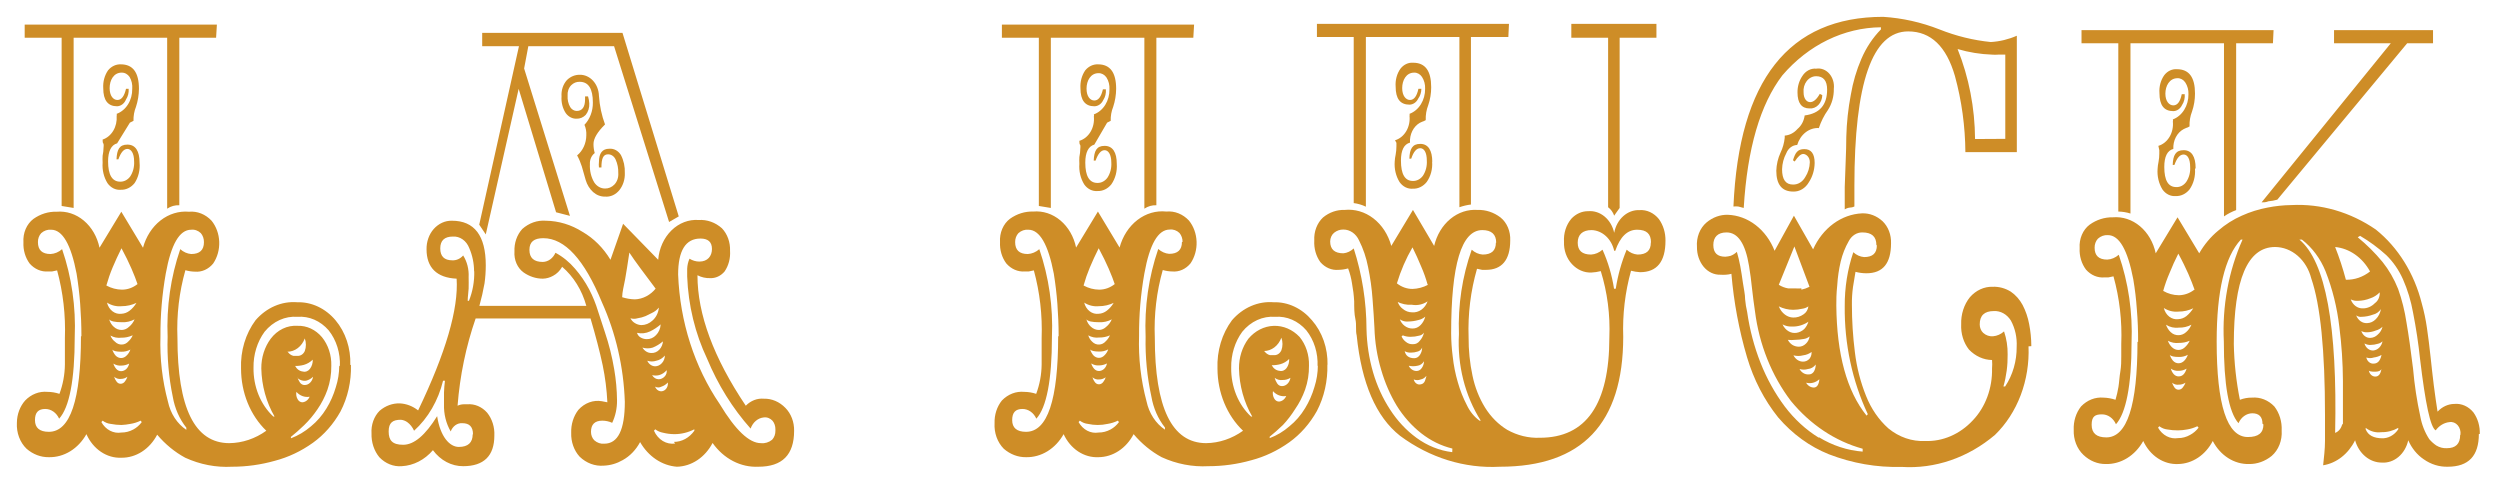 <svg width="594" height="115" viewBox="0 0 594 115" fill="none" xmlns="http://www.w3.org/2000/svg">
<g filter="url(#filter0_d)">
<path d="M188.68 98.343C188.699 97.318 188.523 96.3 188.165 95.362C187.807 94.424 187.274 93.588 186.606 92.913C185.204 91.462 183.377 90.683 181.495 90.732C180.718 90.661 179.937 90.772 179.199 91.059C178.461 91.346 177.78 91.802 177.198 92.4C169.544 80.997 165.717 70.664 165.717 61.4C166.66 61.885 167.685 62.118 168.717 62.084C169.355 62.114 169.992 61.989 170.585 61.716C171.178 61.443 171.715 61.03 172.161 60.502C173.117 59.112 173.58 57.354 173.458 55.585C173.497 54.585 173.345 53.588 173.012 52.664C172.679 51.74 172.174 50.913 171.532 50.24C169.957 48.839 167.998 48.141 166.013 48.273C163.659 48.094 161.337 48.98 159.539 50.745C157.742 52.509 156.61 55.012 156.384 57.723L148.05 49.171L145.05 57.723C143.355 54.909 141.075 52.631 138.421 51.096C135.741 49.392 132.738 48.481 129.68 48.444C127.67 48.287 125.68 48.987 124.087 50.411C123.463 51.095 122.974 51.927 122.654 52.849C122.335 53.772 122.192 54.764 122.236 55.756C122.166 56.731 122.33 57.708 122.709 58.583C123.088 59.457 123.667 60.195 124.384 60.716C125.765 61.695 127.355 62.213 128.976 62.212C129.824 62.19 130.658 61.957 131.421 61.528C132.297 61.064 133.042 60.323 133.569 59.391C136.278 61.711 138.287 64.957 139.31 68.669H113.902C114.395 66.915 114.803 65.131 115.124 63.324C115.321 61.91 115.42 60.48 115.421 59.048C115.421 51.993 112.717 48.444 107.384 48.444C106.584 48.422 105.789 48.585 105.045 48.923C104.301 49.261 103.623 49.767 103.05 50.411C102.496 51.04 102.059 51.793 101.766 52.624C101.473 53.455 101.331 54.346 101.347 55.243C101.347 59.519 103.717 61.999 108.495 62.212C108.964 69.396 105.915 79.829 99.347 93.511C98.065 92.5 96.564 91.923 95.013 91.844C93.283 91.787 91.587 92.405 90.198 93.597C89.536 94.26 89.017 95.092 88.683 96.027C88.349 96.963 88.208 97.975 88.272 98.984C88.24 100.02 88.387 101.053 88.705 102.022C89.023 102.991 89.506 103.877 90.124 104.628C90.842 105.382 91.685 105.96 92.602 106.327C93.518 106.695 94.49 106.844 95.458 106.766C98.254 106.62 100.899 105.261 102.865 102.961C103.75 104.161 104.852 105.124 106.093 105.781C107.334 106.438 108.685 106.775 110.05 106.766C114.939 106.766 117.458 104.329 117.458 99.497C117.504 98.507 117.377 97.515 117.084 96.582C116.791 95.649 116.339 94.794 115.754 94.067C115.134 93.361 114.39 92.817 113.572 92.47C112.754 92.124 111.882 91.983 111.013 92.057H110.161C109.666 92.068 109.176 92.184 108.717 92.4C109.267 85.282 110.715 78.296 113.013 71.662H140.31C141.569 75.938 142.495 79.487 143.198 82.779C143.796 85.671 144.168 88.619 144.31 91.587L143.013 91.331C142.007 91.154 140.979 91.248 140.01 91.603C139.04 91.959 138.154 92.568 137.421 93.383C136.258 94.882 135.647 96.845 135.717 98.856C135.684 99.907 135.845 100.954 136.19 101.927C136.535 102.9 137.055 103.777 137.717 104.5C139.318 106.046 141.376 106.813 143.458 106.638C145.029 106.579 146.571 106.127 147.976 105.312C149.673 104.372 151.101 102.888 152.087 101.037C153.054 102.725 154.347 104.132 155.863 105.148C157.379 106.164 159.079 106.762 160.828 106.894C162.539 106.856 164.214 106.318 165.697 105.331C167.18 104.344 168.423 102.941 169.31 101.25C170.62 103.103 172.286 104.578 174.176 105.558C176.067 106.537 178.128 106.995 180.198 106.894C185.865 106.894 188.68 104.072 188.68 98.343ZM112.31 99.198C112.31 101.165 111.198 102.191 109.013 102.191C106.828 102.191 104.606 99.754 103.865 94.879C101.05 99.412 98.384 101.678 95.791 101.678C93.198 101.678 92.347 100.609 92.347 98.514C92.347 96.419 93.31 95.735 95.236 95.735C95.772 95.782 96.292 95.972 96.754 96.29C97.448 96.791 98.011 97.501 98.384 98.343C101.716 95.326 104.129 91.163 105.273 86.456H105.717C105.601 87.377 105.527 88.305 105.495 89.235V92.057C105.422 94.35 105.979 96.61 107.087 98.514C107.314 97.901 107.699 97.384 108.189 97.032C108.68 96.68 109.252 96.511 109.828 96.547C111.532 96.547 112.384 97.402 112.384 99.198H112.31ZM112.68 60.417C112.741 62.849 112.31 65.265 111.421 67.472H111.124C111.124 66.445 111.31 65.505 111.347 64.564C111.384 63.623 111.347 62.726 111.347 61.828C111.443 59.995 110.985 58.182 110.05 56.697C109.71 57.084 109.304 57.387 108.858 57.586C108.412 57.784 107.935 57.875 107.458 57.851C105.569 57.851 104.606 56.91 104.606 55.029C104.606 53.148 105.606 52.207 107.606 52.207C108.418 52.153 109.226 52.385 109.921 52.874C110.615 53.363 111.165 54.085 111.495 54.944C112.245 56.669 112.638 58.572 112.643 60.502L112.68 60.417ZM148.458 91.459C148.458 98.129 146.828 101.421 143.569 101.421C142.718 101.503 141.873 101.213 141.198 100.609C140.952 100.358 140.755 100.048 140.62 99.702C140.486 99.355 140.418 98.979 140.421 98.599C140.421 96.846 141.31 95.948 143.124 95.948C143.923 95.953 144.714 96.127 145.458 96.462C146.227 94.837 146.623 93.011 146.606 91.159C146.582 88.675 146.359 86.199 145.939 83.762C145.432 80.741 144.688 77.778 143.717 74.912L142.124 70.037C141.568 68.189 140.848 66.412 139.976 64.735C139.037 62.963 137.918 61.327 136.643 59.861C135.3 58.276 133.719 56.987 131.976 56.055C131.694 56.699 131.266 57.241 130.738 57.626C130.209 58.01 129.601 58.221 128.976 58.236C126.865 58.236 125.791 57.295 125.791 55.371C125.791 53.447 126.902 52.592 129.087 52.592C134.198 52.592 138.84 57.666 143.013 67.814C146.319 75.134 148.178 83.21 148.458 91.459ZM155.865 64.479C155.222 65.287 154.444 65.938 153.579 66.393C152.714 66.849 151.779 67.099 150.828 67.13C149.814 67.103 148.806 66.93 147.828 66.617C147.828 65.419 148.236 63.923 148.532 62.341C148.828 60.759 149.161 58.45 149.532 56.013C150.198 57.039 151.05 58.236 152.124 59.69L155.828 64.65L155.865 64.479ZM156.532 69.267C156.375 70.429 155.83 71.473 155.013 72.175C154.267 72.865 153.34 73.242 152.384 73.244C151.853 73.225 151.333 73.064 150.865 72.774C150.418 72.516 150.045 72.115 149.791 71.619C150.349 71.79 150.936 71.79 151.495 71.619C152.139 71.528 152.772 71.356 153.384 71.106L154.939 70.337C155.541 70.061 156.085 69.638 156.532 69.097V69.267ZM156.976 73.073C156.947 73.564 156.834 74.044 156.643 74.484C156.453 74.925 156.188 75.317 155.865 75.638C155.261 76.278 154.462 76.616 153.643 76.579C153.182 76.578 152.727 76.461 152.31 76.237C152.088 76.133 151.888 75.977 151.722 75.778C151.556 75.579 151.428 75.342 151.347 75.083C152.39 75.322 153.472 75.203 154.458 74.74C155.356 74.311 156.202 73.751 156.976 73.073ZM157.532 76.921C157.518 77.333 157.432 77.738 157.28 78.111C157.128 78.484 156.913 78.818 156.647 79.093C156.381 79.368 156.07 79.579 155.732 79.713C155.394 79.846 155.036 79.9 154.68 79.871C154.277 79.858 153.882 79.735 153.528 79.512C153.174 79.289 152.871 78.973 152.643 78.589C153.444 78.833 154.286 78.833 155.087 78.589C155.963 78.236 156.787 77.731 157.532 77.092V76.921ZM157.976 80.385C157.98 80.748 157.916 81.108 157.788 81.44C157.66 81.772 157.472 82.069 157.236 82.309C156.813 82.765 156.259 83.024 155.68 83.035C155.291 83.033 154.909 82.908 154.576 82.675C154.244 82.441 153.972 82.108 153.791 81.71C154.493 81.943 155.237 81.943 155.939 81.71C156.715 81.557 157.429 81.123 157.976 80.47V80.385ZM158.384 83.805C158.446 84.107 158.434 84.424 158.349 84.718C158.264 85.013 158.109 85.274 157.902 85.473C157.527 85.87 157.041 86.098 156.532 86.114C156.216 86.117 155.905 86.028 155.627 85.856C155.349 85.685 155.112 85.435 154.939 85.131C155.489 85.264 156.056 85.264 156.606 85.131C157.28 84.945 157.896 84.546 158.384 83.976V83.805ZM160.421 101.379C159.412 101.535 158.387 101.327 157.485 100.784C156.583 100.24 155.849 99.387 155.384 98.343L155.68 98.001C156.24 98.42 156.872 98.697 157.532 98.813C158.432 99.039 159.351 99.154 160.273 99.155C161.893 99.152 163.495 98.758 164.976 98.001V98.343C164.388 99.172 163.648 99.841 162.809 100.299C161.97 100.758 161.053 100.995 160.124 100.994L160.421 101.379ZM158.68 86.884C158.731 87.323 158.643 87.769 158.432 88.139C158.221 88.51 157.901 88.78 157.532 88.9C157.162 89.019 156.767 88.981 156.42 88.791C156.073 88.601 155.797 88.273 155.643 87.867C155.88 87.997 156.14 88.064 156.402 88.064C156.665 88.064 156.924 87.997 157.161 87.867C157.728 87.683 158.249 87.346 158.68 86.884ZM184.236 98.343C184.244 98.742 184.18 99.14 184.046 99.508C183.912 99.877 183.711 100.208 183.458 100.481C182.682 101.111 181.736 101.4 180.791 101.293C178.013 101.293 174.754 98.215 171.013 92.015C165.005 83.202 161.546 72.433 161.124 61.229C161.124 55.542 162.902 52.678 166.421 52.678C168.236 52.678 169.161 53.49 169.161 55.157C169.161 56.825 168.161 58.151 166.161 58.151C165.347 58.147 164.545 57.912 163.828 57.466C163.495 58.209 163.305 59.026 163.273 59.861V61.699C163.536 68.546 165.158 75.231 168.013 81.24C170.583 87.43 174.081 93.047 178.347 97.83C178.606 97.094 179.038 96.456 179.594 95.988C180.15 95.519 180.808 95.239 181.495 95.179C181.871 95.131 182.251 95.179 182.61 95.32C182.968 95.46 183.295 95.689 183.569 95.991C184.009 96.535 184.248 97.256 184.236 98.001" fill="#CE8D27"/>
<path d="M147.902 3.805H114.569V6.97H123.309L113.865 49.385L115.421 51.694L123.235 17.103L132.124 46.435L135.421 47.29L124.532 12.271L125.532 6.97H145.902L158.976 48.744L161.272 47.418L147.902 3.805ZM148.458 37.114C148.517 35.615 148.195 34.129 147.532 32.838C147.22 32.333 146.8 31.93 146.313 31.667C145.827 31.405 145.289 31.293 144.754 31.341C143.124 31.341 142.309 32.41 142.309 34.463C142.259 34.903 142.259 35.348 142.309 35.788H142.902C142.902 33.693 143.309 32.667 144.458 32.667C144.83 32.658 145.197 32.769 145.518 32.988C145.839 33.207 146.1 33.526 146.272 33.907C146.722 34.894 146.939 36 146.902 37.114C146.942 37.621 146.879 38.133 146.718 38.608C146.557 39.083 146.303 39.508 145.976 39.85C145.366 40.478 144.571 40.814 143.754 40.791C143.25 40.796 142.752 40.663 142.302 40.403C141.851 40.143 141.46 39.763 141.161 39.294C140.432 38.034 140.08 36.532 140.161 35.019C140.129 34.498 140.219 33.978 140.421 33.511C140.623 33.045 140.93 32.65 141.309 32.368C141.112 31.678 141.012 30.956 141.013 30.23C141.013 28.904 141.939 27.365 143.754 25.569C142.952 23.41 142.464 21.113 142.309 18.771C142.271 17.406 141.766 16.114 140.906 15.177C140.046 14.24 138.899 13.733 137.717 13.768C136.621 13.755 135.557 14.194 134.717 15.008C134.263 15.504 133.911 16.11 133.686 16.784C133.462 17.457 133.371 18.18 133.421 18.899C133.32 20.321 133.676 21.736 134.421 22.875C134.737 23.31 135.134 23.655 135.584 23.885C136.033 24.115 136.522 24.223 137.013 24.201C137.802 24.227 138.57 23.906 139.161 23.303C139.459 22.939 139.688 22.508 139.835 22.037C139.981 21.567 140.042 21.066 140.013 20.567C139.983 19.997 139.883 19.436 139.717 18.899H139.013V19.583C139.013 21.422 138.346 22.362 137.013 22.362C136.717 22.357 136.426 22.274 136.163 22.118C135.9 21.962 135.671 21.739 135.495 21.464C135.022 20.661 134.8 19.696 134.865 18.728C134.828 18.266 134.886 17.801 135.034 17.37C135.182 16.939 135.416 16.555 135.717 16.248C136.272 15.698 136.986 15.408 137.717 15.435C139.828 15.435 140.865 17.06 140.865 20.395C140.874 21.386 140.701 22.367 140.356 23.274C140.011 24.181 139.503 24.992 138.865 25.655C139.203 26.42 139.357 27.277 139.309 28.135C139.303 29.076 139.101 30.002 138.721 30.835C138.34 31.669 137.793 32.384 137.124 32.923C137.576 33.744 137.948 34.618 138.235 35.532L139.161 38.781C139.498 39.917 140.116 40.913 140.939 41.646C141.747 42.358 142.738 42.734 143.754 42.715C144.394 42.771 145.038 42.658 145.635 42.384C146.231 42.11 146.766 41.682 147.198 41.133C148.058 40.036 148.51 38.592 148.458 37.114ZM395.717 53.191C395.746 51.321 395.194 49.5 394.161 48.06C393.575 47.329 392.856 46.759 392.055 46.389C391.254 46.019 390.392 45.859 389.532 45.922C388.143 45.865 386.782 46.374 385.685 47.359C384.588 48.343 383.826 49.742 383.532 51.309C383.187 49.751 382.379 48.383 381.248 47.445C380.117 46.507 378.735 46.058 377.346 46.178C375.863 46.162 374.431 46.805 373.346 47.974C372.737 48.692 372.267 49.551 371.967 50.495C371.667 51.438 371.544 52.445 371.606 53.447C371.567 54.436 371.716 55.423 372.042 56.339C372.369 57.255 372.864 58.078 373.495 58.749C374.736 60.093 376.387 60.815 378.087 60.759C378.848 60.724 379.604 60.609 380.346 60.417C381.909 65.458 382.601 70.803 382.384 76.152C382.384 92.058 376.877 100.01 365.865 100.01C363.19 100.122 360.533 99.476 358.124 98.129C356.042 96.87 354.242 95.069 352.865 92.87C351.448 90.581 350.429 87.996 349.865 85.259C349.23 82.279 348.918 79.22 348.939 76.152C348.744 70.626 349.422 65.106 350.939 59.861L352.161 60.117H353.087C356.791 60.117 358.828 57.809 358.828 53.148C358.881 52.085 358.698 51.025 358.296 50.067C357.894 49.109 357.287 48.285 356.532 47.675C354.92 46.445 353.019 45.818 351.087 45.879C348.774 45.708 346.482 46.466 344.598 48.025C342.715 49.584 341.356 51.847 340.754 54.431L335.717 45.879L330.569 54.431C329.842 51.754 328.343 49.445 326.322 47.889C324.3 46.333 321.877 45.624 319.458 45.879C317.63 45.817 315.835 46.448 314.346 47.675C313.647 48.329 313.093 49.168 312.732 50.12C312.372 51.072 312.214 52.111 312.272 53.148C312.166 55.009 312.683 56.846 313.717 58.279C314.276 58.925 314.949 59.424 315.691 59.741C316.432 60.059 317.225 60.187 318.013 60.117C318.787 60.107 319.558 59.992 320.309 59.775C320.743 60.91 321.054 62.102 321.235 63.324C321.502 64.732 321.675 66.162 321.754 67.6C321.754 69.097 321.754 70.55 322.05 71.876C322.346 73.201 322.05 74.57 322.346 75.681C323.507 87.083 326.939 95.036 332.643 99.54C339.703 104.778 348 107.349 356.383 106.894C375.89 106.894 385.655 96.618 385.68 76.066C385.491 70.736 386.118 65.41 387.532 60.331C388.238 60.514 388.957 60.629 389.68 60.673C393.717 60.673 395.717 58.151 395.717 53.191ZM345.05 103.431C342.019 103.07 339.103 101.898 336.532 100.01C334.107 98.234 331.985 95.959 330.272 93.297C328.524 90.617 327.161 87.628 326.235 84.447C325.284 81.147 324.76 77.704 324.68 74.228C324.656 67.671 323.628 61.172 321.643 55.029C320.947 55.689 320.095 56.091 319.198 56.184C317.087 56.184 316.05 55.243 316.05 53.362C316.054 52.96 316.141 52.565 316.301 52.208C316.462 51.852 316.693 51.544 316.976 51.309C317.626 50.785 318.405 50.515 319.198 50.54C319.959 50.538 320.706 50.776 321.359 51.228C322.012 51.68 322.545 52.329 322.902 53.105C323.898 55.073 324.623 57.208 325.05 59.433C325.582 61.962 325.941 64.536 326.124 67.13C326.346 69.781 326.458 72.047 326.569 73.928C326.668 77.308 327.205 80.652 328.161 83.848C329.036 86.888 330.283 89.768 331.865 92.4C333.459 94.954 335.427 97.168 337.68 98.942C339.919 100.701 342.436 101.935 345.087 102.576L345.05 103.431ZM339.309 63.666C338.145 64.279 336.885 64.614 335.606 64.65C334.283 64.652 332.992 64.19 331.902 63.324C332.818 60.304 334.063 57.431 335.606 54.773C336.384 56.312 337.05 57.851 337.68 59.348C338.285 60.723 338.793 62.153 339.198 63.623L339.309 63.666ZM331.791 67.6C332.948 68.221 334.221 68.5 335.495 68.412C336.773 68.638 338.08 68.351 339.198 67.6C338.897 68.429 338.377 69.127 337.712 69.596C337.047 70.064 336.271 70.278 335.495 70.208C334.71 70.212 333.945 69.927 333.309 69.396C332.726 68.979 332.282 68.346 332.05 67.6H331.791ZM332.606 71.876C333.208 72.288 333.909 72.468 334.606 72.389C335.404 72.378 336.2 72.263 336.976 72.047C337.579 71.928 338.149 71.65 338.643 71.234C338.449 71.992 338.077 72.673 337.569 73.201C337.034 73.768 336.331 74.074 335.606 74.056C334.918 74.066 334.244 73.827 333.68 73.372C333.203 73.006 332.829 72.485 332.606 71.876ZM333.309 75.681C333.916 75.926 334.556 76.042 335.198 76.023C335.847 76.025 336.493 75.939 337.124 75.767C337.596 75.71 338.033 75.451 338.346 75.04C338.167 75.773 337.822 76.437 337.346 76.964C337.153 77.232 336.909 77.444 336.632 77.585C336.356 77.726 336.056 77.791 335.754 77.776C335.117 77.84 334.483 77.627 333.976 77.178C333.569 76.865 333.238 76.439 333.013 75.938L333.309 75.681ZM333.754 79.444C334.206 79.685 334.7 79.802 335.198 79.786C335.749 79.788 336.298 79.701 336.828 79.529C337.057 79.476 337.272 79.363 337.458 79.2C337.644 79.038 337.796 78.829 337.902 78.589C337.897 79.189 337.728 79.772 337.421 80.256C337.27 80.517 337.066 80.731 336.827 80.88C336.588 81.029 336.322 81.109 336.05 81.112C334.791 81.112 334.013 80.556 333.754 79.444ZM334.754 82.907C335.415 83.053 336.093 83.053 336.754 82.907C337.07 82.871 337.376 82.757 337.651 82.572C337.925 82.388 338.163 82.138 338.346 81.838C338.331 82.418 338.148 82.974 337.828 83.42C337.686 83.642 337.502 83.822 337.29 83.948C337.078 84.074 336.844 84.142 336.606 84.147C336.237 84.154 335.873 84.052 335.549 83.85C335.225 83.648 334.951 83.353 334.754 82.993V82.907ZM335.902 86.157C336.441 86.375 337.029 86.375 337.569 86.157C338.087 86.062 338.559 85.76 338.902 85.302C338.902 85.644 338.68 86.029 338.569 86.499C338.482 86.718 338.347 86.908 338.179 87.05C338.01 87.192 337.813 87.282 337.606 87.311C337.247 87.416 336.868 87.353 336.549 87.137C336.23 86.921 335.998 86.569 335.902 86.157ZM355.421 53.661C355.421 55.542 354.383 56.483 352.272 56.483C351.327 56.411 350.422 56.008 349.68 55.328C347.422 61.68 346.386 68.522 346.643 75.382C346.229 82.727 348.064 90.007 351.828 95.948H351.532C350.275 95.041 349.241 93.774 348.532 92.271C347.639 90.561 346.919 88.739 346.384 86.841C345.793 84.843 345.384 82.779 345.161 80.684C344.927 78.872 344.803 77.043 344.791 75.211C344.791 58.877 347.235 50.668 352.198 50.668C354.384 50.668 355.495 51.694 355.495 53.661H355.421ZM392.235 53.661C392.235 55.542 391.198 56.483 389.087 56.483C388.142 56.411 387.237 56.008 386.495 55.328C385.273 58.273 384.401 61.394 383.902 64.607H383.495C382.996 61.371 382.072 58.242 380.754 55.328C379.976 56.023 379.032 56.426 378.05 56.483C375.902 56.483 374.865 55.542 374.865 53.661C374.865 51.78 375.976 50.668 378.161 50.668C379.397 50.705 380.589 51.205 381.558 52.091C382.526 52.978 383.219 54.204 383.532 55.585H383.791C384.939 52.25 386.68 50.582 388.976 50.582C391.272 50.582 392.272 51.609 392.272 53.575" fill="#CE8D27"/>
<path d="M358.532 1.668H312.902V4.789H321.643V44.254C322.636 44.38 323.609 44.667 324.532 45.109V4.789H346.754V45.238C347.648 44.925 348.565 44.71 349.495 44.596V4.789H358.383L358.532 1.668ZM340.309 34.463C340.309 31.726 339.346 30.187 337.457 30.187C335.569 30.187 334.939 31.384 334.865 33.693H335.309C335.865 32.026 336.569 31.213 337.457 31.213C338.346 31.213 339.013 32.197 339.013 34.163C339.093 35.451 338.764 36.728 338.087 37.755C337.796 38.152 337.433 38.469 337.023 38.683C336.613 38.898 336.167 39.004 335.717 38.995C333.791 38.995 332.865 37.37 332.865 34.163C332.865 31.726 333.569 30.273 335.013 29.888C334.955 28.925 335.146 27.964 335.561 27.127C335.977 26.29 336.598 25.614 337.346 25.184L337.902 24.928C338.199 24.841 338.485 24.711 338.754 24.543C338.706 23.323 338.909 22.107 339.346 20.994C339.815 19.634 340.054 18.182 340.05 16.718C340.05 12.827 338.643 10.903 335.754 10.903C335.194 10.861 334.633 10.966 334.113 11.21C333.593 11.454 333.129 11.832 332.754 12.314C331.899 13.51 331.487 15.046 331.606 16.59C331.606 19.455 332.68 20.866 334.902 20.866C335.328 20.857 335.745 20.718 336.109 20.463C336.474 20.207 336.773 19.845 336.976 19.412C337.451 18.767 337.713 17.95 337.717 17.103H337.013C336.643 18.856 335.976 19.754 335.013 19.754C334.05 19.754 333.161 18.771 333.161 16.932C333.161 15.094 334.087 13.255 336.013 13.255C336.37 13.245 336.724 13.333 337.046 13.511C337.368 13.689 337.648 13.953 337.865 14.281C338.394 15.091 338.656 16.091 338.606 17.103C338.621 18.421 338.269 19.71 337.602 20.779C336.935 21.849 335.989 22.644 334.902 23.047C334.95 23.213 334.95 23.393 334.902 23.56C335.026 24.839 334.747 26.128 334.114 27.189C333.481 28.249 332.538 29.01 331.457 29.332C331.56 29.538 331.671 29.738 331.791 29.93C331.813 30.201 331.813 30.473 331.791 30.743C331.791 31.419 331.729 32.092 331.606 32.752C331.486 33.285 331.412 33.829 331.383 34.377C331.252 36.108 331.659 37.836 332.532 39.252C332.907 39.789 333.389 40.214 333.937 40.489C334.485 40.765 335.083 40.883 335.68 40.834C336.295 40.858 336.908 40.73 337.477 40.457C338.046 40.184 338.557 39.773 338.976 39.252C339.95 37.889 340.416 36.136 340.272 34.377L340.309 34.463ZM393.569 1.668H373.346V4.96H382.087V45.238C382.738 45.717 383.243 46.42 383.532 47.247L383.939 46.649L384.828 45.409V4.96H393.569V1.668ZM83.235 82.694C83.302 80.743 83.024 78.797 82.419 76.975C81.814 75.152 80.895 73.49 79.717 72.09C78.536 70.689 77.117 69.587 75.549 68.851C73.981 68.115 72.298 67.762 70.606 67.814C68.788 67.669 66.965 67.976 65.259 68.713C63.553 69.451 62.004 70.602 60.717 72.09C58.341 75.277 57.109 79.391 57.272 83.591C57.274 86.408 57.812 89.189 58.849 91.739C59.886 94.288 61.396 96.543 63.272 98.343C60.635 100.233 57.599 101.254 54.495 101.293C46.272 101.293 42.161 92.955 42.161 76.28C41.937 70.833 42.577 65.384 44.05 60.203C44.789 60.417 45.547 60.532 46.309 60.545C47.11 60.616 47.914 60.48 48.664 60.147C49.413 59.814 50.089 59.293 50.643 58.621C51.643 57.153 52.156 55.32 52.088 53.454C52.02 51.587 51.376 49.81 50.272 48.445C49.554 47.679 48.706 47.094 47.781 46.726C46.857 46.358 45.876 46.215 44.902 46.307C42.511 46.094 40.129 46.824 38.144 48.377C36.159 49.931 34.69 52.216 33.976 54.858L28.828 46.307L23.643 54.858C23.103 52.267 21.782 49.983 19.915 48.416C18.048 46.849 15.759 46.101 13.457 46.307C11.513 46.245 9.595 46.839 7.939 48.017C7.148 48.612 6.51 49.443 6.093 50.421C5.676 51.399 5.495 52.489 5.569 53.575C5.48 55.415 6.011 57.223 7.05 58.621C7.623 59.272 8.308 59.777 9.061 60.101C9.814 60.425 10.618 60.562 11.42 60.502H12.346L13.569 60.246C14.988 65.441 15.614 70.88 15.42 76.323V82.608C15.391 85.007 14.95 87.376 14.124 89.578C13.197 89.268 12.237 89.11 11.272 89.107C10.315 89.014 9.351 89.148 8.44 89.501C7.529 89.854 6.691 90.418 5.976 91.16C5.361 91.85 4.871 92.674 4.534 93.584C4.197 94.494 4.02 95.472 4.013 96.462C3.949 97.624 4.123 98.788 4.522 99.858C4.921 100.928 5.534 101.874 6.309 102.619C7.832 103.95 9.696 104.657 11.606 104.628C13.374 104.667 15.121 104.184 16.683 103.227C18.244 102.269 19.569 100.868 20.532 99.155C21.311 100.902 22.505 102.356 23.974 103.348C25.444 104.34 27.127 104.829 28.828 104.757C30.538 104.78 32.223 104.287 33.717 103.327C35.211 102.367 36.462 100.973 37.346 99.284C39.265 101.557 41.523 103.411 44.013 104.757C47.543 106.373 51.331 107.102 55.124 106.894C58.556 106.897 61.975 106.423 65.309 105.483C68.506 104.645 71.56 103.2 74.346 101.208C76.982 99.319 79.221 96.778 80.902 93.768C82.63 90.442 83.492 86.612 83.383 82.736L83.235 82.694ZM19.235 75.895C19.235 91.031 16.692 98.6 11.606 98.6C9.42 98.6 8.309 97.659 8.309 95.82C8.309 93.982 9.124 93.169 10.754 93.169C11.434 93.168 12.101 93.382 12.683 93.79C13.264 94.197 13.737 94.781 14.05 95.478C16.457 92.827 17.754 86.371 17.754 76.066C18.055 68.943 17.032 61.829 14.754 55.2C13.963 55.898 13.007 56.301 12.013 56.355C10.013 56.355 9.013 55.414 9.013 53.533C9.004 53.133 9.069 52.736 9.203 52.367C9.337 51.999 9.537 51.667 9.791 51.395C10.465 50.791 11.311 50.501 12.161 50.583C14.828 50.583 16.865 54.046 18.198 61.015C18.569 63.324 18.865 65.719 19.05 68.199C19.235 70.679 19.346 73.287 19.346 75.895H19.235ZM31.68 98.044C30.788 98.53 29.814 98.779 28.828 98.77C27.915 98.925 26.983 98.773 26.142 98.334C25.302 97.894 24.588 97.185 24.087 96.291L24.383 95.948C24.961 96.383 25.622 96.647 26.309 96.718C27.141 96.883 27.984 96.969 28.828 96.975C29.548 96.947 30.266 96.861 30.976 96.718C31.817 96.587 32.638 96.328 33.42 95.948L33.68 96.291C33.132 97.036 32.449 97.634 31.68 98.044ZM32.68 63.495C31.59 64.361 30.298 64.823 28.976 64.821C27.694 64.809 26.43 64.474 25.272 63.837C25.68 62.374 26.175 60.946 26.754 59.562C27.383 58.065 28.087 56.526 28.865 54.986C29.828 56.782 30.606 58.364 31.235 59.818C31.865 61.272 32.346 62.512 32.717 63.624L32.68 63.495ZM32.457 67.899C32.018 68.662 31.452 69.317 30.791 69.823C30.22 70.268 29.553 70.519 28.865 70.55C28.111 70.655 27.35 70.445 26.719 69.959C26.087 69.473 25.627 68.743 25.42 67.899C26.47 68.571 27.669 68.869 28.865 68.754C30.137 68.76 31.396 68.469 32.569 67.899H32.457ZM31.976 71.876C31.682 72.579 31.235 73.183 30.68 73.629C30.203 74.1 29.603 74.371 28.976 74.399C28.262 74.427 27.564 74.153 27.013 73.629C26.509 73.185 26.134 72.573 25.939 71.876C26.309 72.346 27.346 72.56 28.976 72.56C30.009 72.613 31.038 72.379 31.976 71.876ZM31.532 75.681C31.29 76.229 30.949 76.71 30.532 77.092C30.119 77.572 29.561 77.848 28.976 77.862C28.673 77.881 28.369 77.83 28.083 77.713C27.797 77.595 27.534 77.413 27.309 77.178C26.836 76.825 26.463 76.319 26.235 75.724C27.04 76.174 27.939 76.352 28.828 76.237C29.7 76.255 30.568 76.081 31.383 75.724L31.532 75.681ZM30.976 79.059C30.793 79.612 30.487 80.099 30.087 80.47C29.73 80.855 29.26 81.069 28.772 81.069C28.284 81.069 27.814 80.855 27.457 80.47C27.114 80.069 26.849 79.588 26.68 79.059C26.939 79.401 27.68 79.572 28.828 79.572C29.569 79.597 30.305 79.422 30.976 79.059ZM30.68 82.394C30.589 82.889 30.357 83.335 30.022 83.66C29.686 83.986 29.266 84.172 28.828 84.19C28.602 84.2 28.377 84.156 28.166 84.061C27.956 83.965 27.765 83.82 27.606 83.634C27.306 83.284 27.078 82.86 26.939 82.394C27.516 82.758 28.172 82.921 28.828 82.865C29.467 82.861 30.098 82.701 30.68 82.394ZM30.272 85.516C30.149 85.91 29.961 86.274 29.717 86.585C29.598 86.763 29.447 86.908 29.274 87.012C29.101 87.115 28.911 87.174 28.717 87.183C28.508 87.198 28.3 87.15 28.112 87.045C27.924 86.941 27.762 86.782 27.643 86.585C27.409 86.273 27.232 85.909 27.124 85.516C27.578 85.917 28.148 86.1 28.717 86.029C29.267 86.03 29.806 85.852 30.272 85.516ZM48.457 53.533C48.457 55.414 47.457 56.355 45.42 56.355C44.476 56.275 43.574 55.873 42.828 55.2C40.55 61.829 39.527 68.943 39.828 76.066C39.673 80.84 40.084 85.616 41.05 90.262C41.518 93.009 42.633 95.553 44.272 97.616V98.129C43.189 97.409 42.243 96.443 41.492 95.289C40.741 94.135 40.2 92.818 39.902 91.416C38.555 86.395 37.954 81.147 38.124 75.895C38.092 70.898 38.514 65.911 39.383 61.015C40.643 54.046 42.643 50.583 45.42 50.583C45.831 50.535 46.245 50.583 46.639 50.723C47.033 50.862 47.4 51.091 47.717 51.395C47.958 51.676 48.148 52.01 48.275 52.377C48.402 52.744 48.464 53.137 48.457 53.533ZM80.606 82.865C80.599 84.617 80.323 86.354 79.791 87.996C79.268 89.794 78.519 91.494 77.569 93.041C76.558 94.703 75.305 96.15 73.865 97.317C72.428 98.548 70.827 99.501 69.124 100.139V99.797C70.087 99.027 71.124 98.129 72.272 97.017C73.432 95.892 74.487 94.631 75.42 93.255C76.395 91.852 77.193 90.297 77.791 88.637C78.431 86.819 78.746 84.87 78.717 82.907C78.753 81.661 78.576 80.418 78.194 79.252C77.813 78.085 77.235 77.017 76.495 76.109C75.741 75.217 74.835 74.516 73.834 74.052C72.832 73.589 71.758 73.371 70.68 73.415C69.484 73.331 68.288 73.564 67.184 74.098C66.079 74.632 65.096 75.451 64.309 76.494C62.854 78.458 62.065 80.964 62.087 83.549C62.172 87.623 63.265 91.584 65.235 94.965H64.939C63.443 93.574 62.242 91.807 61.427 89.799C60.612 87.791 60.204 85.595 60.235 83.378C60.18 80.252 61.115 77.212 62.865 74.826C63.859 73.604 65.076 72.652 66.427 72.038C67.778 71.424 69.231 71.165 70.68 71.277C72.041 71.17 73.407 71.401 74.684 71.954C75.962 72.507 77.122 73.37 78.087 74.484C79.003 75.633 79.71 76.981 80.168 78.449C80.626 79.918 80.825 81.477 80.754 83.036L80.606 82.865ZM68.272 79.572C69.156 79.571 70.02 79.27 70.757 78.708C71.495 78.146 72.073 77.346 72.42 76.408C72.592 76.882 72.68 77.391 72.68 77.905C72.68 78.418 72.592 78.927 72.42 79.401C72.26 79.76 72.014 80.058 71.713 80.263C71.412 80.467 71.066 80.569 70.717 80.556H69.717C69.208 80.437 68.75 80.12 68.42 79.658L68.272 79.572ZM70.124 82.95C70.822 82.961 71.518 82.875 72.198 82.694C72.975 82.474 73.698 82.049 74.309 81.454C74.341 82.253 74.102 83.035 73.643 83.634C73.442 83.906 73.18 84.109 72.886 84.222C72.593 84.335 72.278 84.354 71.976 84.276C71.598 84.242 71.233 84.104 70.91 83.873C70.588 83.642 70.319 83.326 70.124 82.95ZM70.42 89.107C70.832 89.568 71.331 89.912 71.877 90.112C72.423 90.312 73.002 90.364 73.569 90.262C73.409 90.634 73.168 90.953 72.869 91.185C72.57 91.418 72.224 91.556 71.865 91.587C71.635 91.59 71.409 91.525 71.208 91.398C71.007 91.27 70.838 91.085 70.717 90.86C70.567 90.606 70.464 90.32 70.413 90.019C70.362 89.718 70.364 89.407 70.42 89.107ZM70.828 85.943C71.383 86.371 72.054 86.553 72.717 86.456C73.332 86.311 73.906 85.987 74.383 85.516C74.299 86.066 74.05 86.566 73.68 86.927C73.32 87.287 72.86 87.485 72.383 87.482C72.161 87.491 71.941 87.437 71.741 87.325C71.541 87.214 71.367 87.047 71.235 86.841C70.966 86.447 70.765 85.997 70.643 85.516L70.828 85.943ZM51.532 1.839H5.865V4.96H14.643V44.938L17.494 45.409V4.96H39.717V45.58C40.593 44.996 41.595 44.714 42.606 44.767V4.96H51.346L51.532 1.839ZM30.865 25.142L31.717 24.714C31.684 23.564 31.887 22.421 32.309 21.379C32.76 20.013 32.999 18.565 33.013 17.103C33.013 13.212 31.569 11.288 28.717 11.288C28.153 11.263 27.591 11.375 27.067 11.618C26.544 11.862 26.071 12.23 25.68 12.699C24.843 13.906 24.432 15.433 24.532 16.975C24.532 19.84 25.643 21.251 27.828 21.251C28.276 21.234 28.711 21.073 29.084 20.785C29.457 20.498 29.753 20.097 29.939 19.626C30.417 18.907 30.642 18.006 30.569 17.103H29.939C29.532 18.856 28.865 19.754 27.902 19.754C26.939 19.754 26.05 18.814 26.05 16.932C26.05 15.051 27.013 13.255 28.902 13.255C29.264 13.245 29.623 13.332 29.951 13.511C30.279 13.689 30.567 13.953 30.791 14.281C31.28 15.108 31.503 16.106 31.42 17.103C31.441 18.423 31.092 19.714 30.424 20.786C29.757 21.857 28.807 22.65 27.717 23.047C27.774 23.211 27.774 23.395 27.717 23.56C27.81 24.795 27.529 26.029 26.92 27.051C26.312 28.072 25.416 28.818 24.383 29.161C24.383 29.631 24.383 29.93 24.606 30.187C24.648 30.456 24.648 30.731 24.606 30.999C24.593 31.677 24.519 32.35 24.383 33.009C24.352 33.55 24.352 34.093 24.383 34.634C24.252 36.364 24.659 38.093 25.532 39.508C25.907 40.046 26.389 40.47 26.937 40.746C27.485 41.021 28.083 41.139 28.68 41.09C29.295 41.115 29.908 40.986 30.477 40.713C31.046 40.44 31.557 40.029 31.976 39.508C32.896 38.118 33.321 36.374 33.161 34.634C33.161 31.897 32.198 30.358 30.272 30.358C28.346 30.358 27.791 31.555 27.68 33.864H28.124C28.717 32.197 29.42 31.384 30.272 31.384C31.124 31.384 31.865 32.368 31.865 34.334C31.945 35.622 31.616 36.899 30.939 37.926C30.648 38.323 30.285 38.64 29.875 38.854C29.465 39.069 29.019 39.175 28.569 39.166C26.643 39.166 25.68 37.541 25.68 34.334C25.68 31.94 26.42 30.444 27.828 30.059L30.865 25.142ZM315.42 82.694C315.462 80.728 315.156 78.773 314.519 76.949C313.882 75.126 312.928 73.472 311.717 72.09C310.536 70.689 309.117 69.587 307.549 68.851C305.981 68.115 304.298 67.762 302.606 67.814C300.788 67.669 298.965 67.976 297.259 68.713C295.553 69.451 294.004 70.602 292.717 72.09C290.341 75.277 289.109 79.391 289.272 83.591C289.283 86.415 289.833 89.2 290.883 91.75C291.933 94.3 293.457 96.551 295.346 98.343C292.709 100.233 289.673 101.254 286.569 101.293C278.445 101.265 274.383 92.913 274.383 76.237C274.159 70.79 274.799 65.341 276.272 60.16C277.012 60.374 277.77 60.489 278.532 60.502C279.332 60.573 280.137 60.437 280.886 60.105C281.636 59.772 282.312 59.25 282.865 58.578C283.866 57.11 284.378 55.277 284.31 53.411C284.242 51.544 283.598 49.768 282.495 48.402C281.776 47.636 280.928 47.051 280.003 46.683C279.079 46.315 278.099 46.172 277.124 46.264C274.703 46.001 272.277 46.707 270.254 48.264C268.231 49.821 266.733 52.134 266.013 54.816L260.865 46.264L255.68 54.816C255.14 52.225 253.819 49.94 251.952 48.373C250.085 46.806 247.796 46.058 245.494 46.264C243.55 46.202 241.632 46.797 239.976 47.974C239.185 48.57 238.548 49.4 238.13 50.378C237.713 51.356 237.532 52.446 237.606 53.533C237.517 55.372 238.048 57.18 239.087 58.578C239.661 59.243 240.351 59.758 241.111 60.09C241.871 60.422 242.684 60.563 243.495 60.502H244.42L245.643 60.246C247.062 65.441 247.688 70.88 247.494 76.323V82.608C247.465 85.007 247.025 87.376 246.198 89.578C245.271 89.268 244.311 89.11 243.346 89.107C242.389 89.014 241.425 89.148 240.514 89.501C239.603 89.854 238.765 90.418 238.05 91.16C237.466 91.881 237.012 92.728 236.714 93.653C236.415 94.577 236.277 95.561 236.309 96.547C236.243 97.685 236.406 98.825 236.785 99.879C237.165 100.932 237.749 101.87 238.494 102.619C240.017 103.95 241.881 104.657 243.791 104.628C245.559 104.667 247.306 104.184 248.868 103.227C250.43 102.269 251.754 100.868 252.717 99.155C253.512 100.878 254.712 102.306 256.18 103.275C257.648 104.243 259.324 104.712 261.013 104.628C262.691 104.615 264.339 104.105 265.798 103.146C267.257 102.188 268.479 100.814 269.346 99.155C271.265 101.428 273.523 103.283 276.013 104.628C279.543 106.245 283.331 106.974 287.124 106.766C290.556 106.769 293.975 106.295 297.309 105.355C300.506 104.517 303.56 103.072 306.346 101.079C308.982 99.191 311.221 96.65 312.902 93.64C314.63 90.314 315.491 86.484 315.383 82.608L315.42 82.694ZM251.42 75.895C251.42 91.031 248.877 98.6 243.791 98.6C241.606 98.6 240.494 97.659 240.494 95.82C240.494 93.982 241.309 93.169 242.939 93.169C243.619 93.168 244.286 93.382 244.868 93.79C245.449 94.197 245.922 94.781 246.235 95.478C248.643 92.827 249.939 86.371 249.939 76.066C250.24 68.943 249.217 61.829 246.939 55.2C246.148 55.898 245.192 56.301 244.198 56.355C242.198 56.355 241.198 55.414 241.198 53.533C241.189 53.133 241.254 52.736 241.388 52.367C241.522 51.999 241.723 51.667 241.976 51.395C242.65 50.791 243.496 50.501 244.346 50.583C247.013 50.583 249.05 54.046 250.383 61.015C250.754 63.324 251.05 65.719 251.235 68.199C251.42 70.679 251.532 73.287 251.532 75.895H251.42ZM263.865 98.044C262.974 98.53 261.999 98.779 261.013 98.77C260.1 98.925 259.168 98.773 258.327 98.334C257.487 97.894 256.774 97.185 256.272 96.291L256.569 95.948C257.146 96.383 257.808 96.647 258.494 96.718C260.036 97.062 261.62 97.062 263.161 96.718C264.002 96.587 264.824 96.328 265.606 95.948L265.865 96.291C265.317 97.036 264.634 97.634 263.865 98.044ZM264.865 63.495C263.775 64.361 262.484 64.823 261.161 64.821C259.879 64.809 258.615 64.474 257.457 63.837C257.865 62.374 258.36 60.946 258.939 59.562C259.569 58.065 260.272 56.526 261.05 54.986C262.013 56.782 262.791 58.364 263.42 59.818C264.05 61.272 264.532 62.512 264.902 63.624L264.865 63.495ZM264.643 67.899C264.204 68.662 263.637 69.317 262.976 69.823C262.405 70.268 261.738 70.519 261.05 70.55C260.296 70.655 259.535 70.445 258.904 69.959C258.272 69.473 257.812 68.743 257.606 67.899C258.655 68.571 259.854 68.869 261.05 68.754C262.322 68.76 263.582 68.469 264.754 67.899H264.643ZM264.161 71.876C263.867 72.579 263.421 73.183 262.865 73.629C262.389 74.1 261.788 74.371 261.161 74.399C260.448 74.419 259.753 74.147 259.198 73.629C258.694 73.185 258.319 72.573 258.124 71.876C258.494 72.346 259.532 72.56 261.161 72.56C262.194 72.613 263.223 72.379 264.161 71.876ZM263.717 75.681C263.475 76.229 263.134 76.71 262.717 77.092C262.304 77.572 261.746 77.848 261.161 77.862C260.858 77.881 260.555 77.83 260.268 77.713C259.982 77.595 259.719 77.413 259.495 77.178C259.07 76.789 258.75 76.27 258.569 75.681C259.374 76.131 260.272 76.309 261.161 76.194C262.034 76.213 262.901 76.039 263.717 75.681ZM263.309 79.016C263.127 79.57 262.82 80.056 262.42 80.427C262.064 80.812 261.594 81.026 261.106 81.026C260.617 81.026 260.147 80.812 259.791 80.427C259.448 80.026 259.183 79.545 259.013 79.016C259.272 79.359 260.013 79.529 261.161 79.529C261.902 79.555 262.638 79.379 263.309 79.016ZM263.013 82.352C262.922 82.847 262.691 83.292 262.355 83.618C262.02 83.943 261.599 84.13 261.161 84.147C260.935 84.158 260.71 84.114 260.499 84.018C260.289 83.922 260.098 83.777 259.939 83.591C259.639 83.241 259.411 82.817 259.272 82.352C259.849 82.715 260.505 82.879 261.161 82.822C261.8 82.818 262.431 82.658 263.013 82.352ZM262.717 85.644C262.594 86.039 262.405 86.402 262.161 86.713C262.042 86.891 261.891 87.037 261.719 87.14C261.546 87.243 261.356 87.302 261.161 87.311C260.953 87.326 260.745 87.278 260.557 87.174C260.369 87.069 260.207 86.91 260.087 86.713C259.853 86.401 259.677 86.037 259.569 85.644C260.022 86.045 260.593 86.229 261.161 86.157C261.711 86.158 262.25 85.98 262.717 85.644ZM280.828 53.49C280.828 55.371 279.828 56.312 277.791 56.312C276.847 56.232 275.944 55.83 275.198 55.158C272.92 61.786 271.897 68.901 272.198 76.023C272.092 80.805 272.553 85.581 273.569 90.219C274.036 92.966 275.151 95.51 276.791 97.573V98.086C275.708 97.366 274.762 96.4 274.011 95.246C273.26 94.092 272.719 92.775 272.42 91.373C271.073 86.353 270.472 81.105 270.643 75.852C270.61 70.855 271.032 65.868 271.902 60.973C273.161 54.003 275.161 50.54 277.939 50.54C278.349 50.493 278.764 50.54 279.158 50.68C279.552 50.819 279.918 51.048 280.235 51.352C280.477 51.633 280.666 51.967 280.794 52.334C280.921 52.702 280.983 53.094 280.976 53.49H280.828ZM313.124 82.822C313.117 84.574 312.841 86.311 312.309 87.953C311.787 89.751 311.038 91.451 310.087 92.998C309.082 94.666 307.828 96.114 306.383 97.274C304.964 98.513 303.374 99.468 301.68 100.096V99.754C302.643 98.984 303.68 98.086 304.828 96.975C305.897 95.834 306.865 94.574 307.717 93.212C308.691 91.809 309.489 90.254 310.087 88.594C310.728 86.776 311.043 84.827 311.013 82.865C311.05 81.618 310.872 80.376 310.491 79.209C310.109 78.042 309.531 76.974 308.791 76.066C307.112 74.291 304.899 73.343 302.623 73.423C300.347 73.503 298.188 74.604 296.606 76.494C295.15 78.458 294.361 80.964 294.383 83.549C294.469 87.623 295.561 91.584 297.532 94.965H297.235C295.74 93.574 294.539 91.807 293.723 89.799C292.908 87.791 292.501 85.595 292.532 83.378C292.476 80.252 293.411 77.212 295.161 74.826C296.155 73.604 297.372 72.652 298.723 72.038C300.075 71.424 301.527 71.165 302.976 71.277C304.337 71.17 305.703 71.401 306.981 71.954C308.258 72.507 309.419 73.37 310.383 74.484C311.299 75.633 312.006 76.981 312.464 78.449C312.922 79.918 313.121 81.477 313.05 83.036L313.124 82.822ZM300.309 79.401C301.193 79.4 302.057 79.099 302.794 78.537C303.532 77.975 304.11 77.175 304.457 76.237C304.629 76.711 304.717 77.22 304.717 77.734C304.717 78.247 304.629 78.756 304.457 79.23C304.297 79.589 304.052 79.887 303.75 80.092C303.449 80.296 303.103 80.397 302.754 80.385H301.754C301.245 80.266 300.787 79.949 300.457 79.487L300.309 79.401ZM302.161 82.779C302.859 82.79 303.555 82.704 304.235 82.522C305.004 82.31 305.716 81.885 306.309 81.283C306.351 82.076 306.126 82.857 305.68 83.463C305.479 83.735 305.217 83.938 304.923 84.051C304.63 84.164 304.315 84.183 304.013 84.105C303.635 84.071 303.27 83.933 302.947 83.702C302.625 83.471 302.356 83.155 302.161 82.779ZM302.457 88.936C302.869 89.397 303.368 89.741 303.914 89.941C304.46 90.141 305.039 90.193 305.606 90.091C305.446 90.463 305.205 90.782 304.906 91.014C304.607 91.246 304.261 91.385 303.902 91.416C303.673 91.419 303.446 91.354 303.245 91.227C303.044 91.099 302.875 90.914 302.754 90.689C302.604 90.436 302.501 90.149 302.45 89.848C302.399 89.546 302.401 89.236 302.457 88.936ZM302.865 85.772C303.421 86.2 304.091 86.382 304.754 86.285C305.399 86.303 306.038 86.127 306.606 85.772C306.521 86.323 306.272 86.822 305.902 87.183C305.543 87.544 305.082 87.741 304.606 87.739C304.384 87.748 304.163 87.694 303.963 87.582C303.763 87.47 303.589 87.304 303.457 87.098C303.189 86.704 302.987 86.254 302.865 85.772ZM283.717 1.839H238.05V4.96H246.828V44.938L249.68 45.409V4.96H271.902V45.58C272.766 45.002 273.756 44.72 274.754 44.767V4.96H283.532L283.717 1.839ZM263.05 25.142L263.902 24.714C263.869 23.564 264.072 22.421 264.495 21.379C264.946 20.013 265.184 18.565 265.198 17.103C265.198 13.212 263.754 11.288 260.902 11.288C260.338 11.263 259.776 11.375 259.253 11.618C258.729 11.862 258.256 12.23 257.865 12.699C257.028 13.906 256.618 15.433 256.717 16.975C256.717 19.84 257.828 21.251 260.013 21.251C260.446 21.25 260.87 21.114 261.241 20.858C261.613 20.602 261.918 20.236 262.124 19.797C262.611 19.067 262.837 18.148 262.754 17.231H262.05C261.643 18.985 260.976 19.882 260.013 19.882C259.05 19.882 258.161 18.942 258.161 17.06C258.161 15.179 259.124 13.383 261.013 13.383C261.375 13.373 261.735 13.461 262.062 13.639C262.39 13.817 262.678 14.081 262.902 14.409C263.418 15.225 263.667 16.224 263.606 17.231C263.626 18.551 263.277 19.843 262.609 20.914C261.942 21.985 260.992 22.778 259.902 23.175C259.96 23.339 259.96 23.523 259.902 23.688C260.026 24.968 259.747 26.256 259.114 27.317C258.481 28.377 257.538 29.139 256.457 29.46C256.457 29.93 256.457 30.23 256.68 30.486C256.722 30.755 256.722 31.03 256.68 31.299C256.668 31.976 256.593 32.65 256.457 33.308C256.426 33.849 256.426 34.392 256.457 34.933C256.326 36.664 256.733 38.392 257.606 39.807C257.981 40.345 258.463 40.77 259.011 41.045C259.56 41.321 260.157 41.439 260.754 41.39C261.369 41.414 261.982 41.285 262.551 41.013C263.12 40.739 263.631 40.329 264.05 39.807C265.01 38.436 265.474 36.69 265.346 34.933C265.346 32.197 264.383 30.657 262.457 30.657C260.532 30.657 259.976 31.855 259.865 34.163H260.309C260.902 32.496 261.606 31.684 262.457 31.684C263.309 31.684 264.05 32.667 264.05 34.634C264.13 35.921 263.801 37.198 263.124 38.225C262.833 38.622 262.47 38.939 262.06 39.153C261.65 39.368 261.204 39.474 260.754 39.465C258.828 39.465 257.865 37.841 257.865 34.634C257.865 32.239 258.606 30.743 260.013 30.358L263.05 25.142ZM589.198 99.113C589.262 97.244 588.721 95.415 587.68 93.982C587.105 93.277 586.401 92.731 585.619 92.383C584.836 92.035 583.997 91.895 583.161 91.972C581.675 91.984 580.248 92.641 579.161 93.811C578.865 91.929 578.569 89.877 578.272 87.568C577.976 85.259 577.754 83.036 577.495 80.727C577.235 78.418 576.976 76.109 576.643 73.928C576.361 71.957 575.953 70.014 575.42 68.113C573.637 60.979 569.779 54.773 564.495 50.54C558.44 46.377 551.46 44.355 544.42 44.725C542.521 44.748 540.626 44.948 538.754 45.323C536.664 45.713 534.615 46.358 532.643 47.247C530.644 48.123 528.761 49.317 527.05 50.796C525.272 52.259 523.741 54.085 522.532 56.184L517.383 47.632L512.198 56.184C511.652 53.597 510.329 51.318 508.464 49.752C506.599 48.186 504.313 47.435 502.013 47.632C500.066 47.591 498.149 48.2 496.495 49.385C495.704 49.981 495.066 50.811 494.649 51.789C494.232 52.767 494.051 53.857 494.124 54.944C494.022 56.819 494.568 58.664 495.643 60.075C496.217 60.721 496.904 61.219 497.657 61.536C498.41 61.852 499.213 61.981 500.013 61.913H500.939L502.161 61.657C503.604 66.845 504.231 72.29 504.013 77.734V80.641C504.013 81.796 504.013 82.993 503.791 84.276C503.569 85.558 503.532 86.756 503.346 87.91C503.174 88.954 502.939 89.983 502.643 90.989C501.703 90.671 500.732 90.499 499.754 90.475C498.794 90.393 497.83 90.536 496.919 90.896C496.009 91.256 495.172 91.826 494.457 92.571C493.863 93.318 493.402 94.194 493.104 95.148C492.805 96.102 492.673 97.116 492.717 98.129C492.673 99.258 492.858 100.382 493.257 101.414C493.655 102.446 494.257 103.356 495.013 104.072C496.51 105.508 498.401 106.281 500.346 106.253C502.109 106.292 503.852 105.81 505.408 104.852C506.964 103.894 508.281 102.492 509.235 100.78C510.036 102.506 511.244 103.936 512.718 104.904C514.193 105.873 515.874 106.34 517.569 106.253C519.223 106.215 520.841 105.692 522.273 104.735C523.704 103.778 524.902 102.417 525.754 100.78C526.644 102.483 527.907 103.885 529.415 104.845C530.923 105.806 532.624 106.292 534.346 106.253C536.279 106.285 538.172 105.611 539.754 104.329C540.556 103.635 541.194 102.719 541.608 101.665C542.022 100.611 542.2 99.454 542.124 98.3C542.175 97.26 542.048 96.218 541.749 95.235C541.45 94.252 540.986 93.346 540.383 92.571C539.669 91.826 538.832 91.256 537.921 90.896C537.011 90.536 536.047 90.393 535.087 90.475C534.106 90.459 533.13 90.632 532.198 90.989C531.323 86.639 530.839 82.198 530.754 77.734C530.754 62.398 534.013 54.716 540.532 54.687C542.477 54.69 544.37 55.42 545.926 56.77C547.482 58.118 548.617 60.013 549.161 62.17C551.334 68.469 552.42 79.287 552.42 94.623V100.78C552.42 102.747 552.161 104.714 551.976 106.552C553.552 106.3 555.056 105.633 556.372 104.603C557.689 103.572 558.783 102.206 559.569 100.609C560.006 102.151 560.853 103.493 561.991 104.445C563.128 105.397 564.497 105.91 565.902 105.911C567.322 106.012 568.728 105.537 569.877 104.569C571.026 103.601 571.847 102.201 572.198 100.609C573.025 102.504 574.312 104.079 575.902 105.141C577.607 106.339 579.573 106.947 581.569 106.894C586.569 106.894 588.976 104.286 588.976 99.113H589.198ZM507.865 77.221C507.865 92.357 505.396 99.925 500.457 99.925C498.161 99.925 496.976 98.942 496.976 96.932C496.976 94.922 497.791 94.452 499.42 94.452C500.111 94.446 500.789 94.664 501.378 95.079C501.966 95.495 502.443 96.092 502.754 96.804C505.124 94.153 506.457 87.653 506.457 77.392C506.749 70.266 505.713 63.151 503.42 56.526C502.632 57.229 501.675 57.632 500.68 57.68C498.68 57.68 497.68 56.74 497.68 54.858C497.671 54.459 497.736 54.061 497.87 53.693C498.004 53.324 498.204 52.993 498.457 52.72C499.13 52.109 499.974 51.804 500.828 51.865C503.532 51.865 505.532 55.371 506.865 62.341C507.268 64.715 507.552 67.113 507.717 69.524C507.93 72.082 508.029 74.651 508.013 77.221H507.865ZM520.383 99.326C519.486 99.842 518.497 100.105 517.495 100.096C516.582 100.245 515.651 100.091 514.812 99.652C513.972 99.213 513.258 98.507 512.754 97.616L513.05 97.274C513.628 97.708 514.289 97.972 514.976 98.044C515.809 98.194 516.651 98.265 517.495 98.257C518.214 98.249 518.932 98.178 519.643 98.044C520.483 97.912 521.305 97.653 522.087 97.274L522.383 97.616C521.825 98.338 521.145 98.921 520.383 99.326ZM521.383 64.821C520.289 65.674 519 66.135 517.68 66.146C516.393 66.136 515.126 65.785 513.976 65.12C514.386 63.652 514.894 62.222 515.495 60.844C516.087 59.348 516.791 57.809 517.569 56.269C518.532 58.022 519.309 59.647 519.939 61.058C520.569 62.469 521.05 63.795 521.458 64.906L521.383 64.821ZM521.161 69.182C520.702 69.926 520.139 70.576 519.495 71.106C518.924 71.55 518.257 71.802 517.569 71.833C516.815 71.937 516.054 71.728 515.422 71.242C514.791 70.756 514.331 70.025 514.124 69.182C515.174 69.854 516.372 70.151 517.569 70.037C518.841 70.048 520.101 69.757 521.272 69.182H521.161ZM520.68 73.159C520.391 73.853 519.958 74.455 519.42 74.912C518.925 75.368 518.313 75.623 517.68 75.638C516.982 75.681 516.295 75.422 515.754 74.912C515.259 74.448 514.876 73.844 514.643 73.159C515.569 73.746 516.63 73.985 517.68 73.843C518.712 73.879 519.737 73.645 520.68 73.159ZM520.272 76.964C520.02 77.504 519.681 77.983 519.272 78.375C518.842 78.85 518.275 79.124 517.68 79.145C517.068 79.174 516.471 78.928 516.013 78.461C515.608 78.051 515.291 77.539 515.087 76.964C515.895 77.403 516.791 77.581 517.68 77.477C518.564 77.492 519.443 77.318 520.272 76.964ZM519.828 80.299C519.645 80.841 519.353 81.324 518.976 81.71C518.62 82.083 518.16 82.296 517.68 82.309C517.428 82.322 517.177 82.275 516.941 82.173C516.705 82.07 516.49 81.912 516.309 81.71C515.966 81.309 515.701 80.828 515.532 80.299C515.791 80.641 516.532 80.812 517.68 80.812C518.421 80.842 519.158 80.666 519.828 80.299ZM519.532 83.591C519.161 84.832 518.532 85.43 517.68 85.43C517.454 85.44 517.228 85.396 517.018 85.301C516.807 85.205 516.617 85.06 516.457 84.874C516.148 84.515 515.92 84.075 515.791 83.591C516.36 83.983 517.019 84.162 517.68 84.105C518.324 84.112 518.96 83.935 519.532 83.591ZM519.272 86.927C519.134 87.323 518.933 87.685 518.68 87.996C518.561 88.174 518.41 88.319 518.237 88.423C518.064 88.526 517.874 88.585 517.68 88.594C517.471 88.609 517.263 88.561 517.075 88.456C516.887 88.352 516.725 88.193 516.606 87.996C516.385 87.673 516.21 87.312 516.087 86.927C516.546 87.313 517.116 87.481 517.68 87.397C518.237 87.408 518.788 87.245 519.272 86.927ZM537.791 96.846C537.791 98.856 536.606 99.839 534.087 99.839C529.149 99.839 526.68 92.271 526.68 77.135C526.68 65.134 528.593 57.067 532.42 52.934H532.828C529.502 60.399 527.968 68.755 528.383 77.135C528.383 87.397 529.532 93.896 531.865 96.547C532.17 95.848 532.635 95.26 533.21 94.845C533.784 94.43 534.446 94.206 535.124 94.195C536.754 94.195 537.569 95.051 537.569 96.675L537.791 96.846ZM556.531 96.675C556.437 97.179 556.23 97.645 555.931 98.028C555.633 98.41 555.252 98.696 554.828 98.856C555.383 73.415 552.569 58.151 546.346 52.934H546.939C549.38 54.815 551.327 57.432 552.569 60.502C554.206 64.685 555.304 69.122 555.828 73.672C556.373 77.919 556.658 82.205 556.68 86.499V96.932L556.531 96.675ZM563.124 60.502C561.434 61.83 559.427 62.517 557.383 62.469C556.681 59.813 555.827 57.213 554.828 54.687C556.506 54.85 558.129 55.46 559.568 56.469C561.008 57.478 562.225 58.858 563.124 60.502ZM565.42 65.462C565.451 65.97 565.36 66.478 565.158 66.931C564.955 67.383 564.649 67.763 564.272 68.028C563.489 68.836 562.472 69.279 561.42 69.268C560.807 69.295 560.202 69.105 559.685 68.723C559.169 68.34 558.766 67.784 558.532 67.13C559.079 67.404 559.677 67.522 560.272 67.472C561.269 67.457 562.258 67.255 563.198 66.873C564.022 66.604 564.782 66.121 565.42 65.462ZM565.717 69.439C565.552 70.372 565.122 71.214 564.495 71.833C563.924 72.425 563.187 72.759 562.42 72.774C561.877 72.809 561.338 72.652 560.875 72.323C560.411 71.995 560.046 71.51 559.828 70.935C560.216 71.21 560.671 71.331 561.124 71.277C562.03 71.254 562.928 71.081 563.791 70.764C564.549 70.603 565.233 70.132 565.717 69.439ZM584.532 99.369C584.532 101.464 583.457 102.49 581.383 102.49C580.509 102.541 579.64 102.319 578.865 101.849C578.257 101.434 577.697 100.931 577.198 100.353C576.139 98.735 575.405 96.865 575.05 94.879C574.245 91.184 573.675 87.426 573.346 83.634C572.803 79.187 572.285 75.539 571.791 72.688C571.381 69.932 570.711 67.237 569.791 64.65C568.856 62.3 567.606 60.136 566.087 58.236C564.294 56.067 562.322 54.105 560.198 52.378L560.754 52.036C562.952 53.324 565.036 54.856 566.976 56.611C568.612 58.2 569.959 60.148 570.939 62.341C572.047 64.855 572.857 67.53 573.346 70.294C574.065 73.95 574.621 77.646 575.013 81.368C576.272 91.886 577.457 97.531 578.717 98.257C579.546 97.124 580.732 96.416 582.013 96.291C582.365 96.234 582.724 96.272 583.061 96.402C583.398 96.532 583.704 96.751 583.955 97.041C584.207 97.332 584.396 97.685 584.509 98.074C584.622 98.463 584.655 98.877 584.606 99.284L584.532 99.369ZM566.087 73.629C565.901 74.389 565.496 75.053 564.939 75.51C564.463 75.982 563.862 76.253 563.235 76.28C562.768 76.315 562.304 76.176 561.911 75.883C561.517 75.591 561.216 75.16 561.05 74.655C561.457 74.865 561.9 74.967 562.346 74.954C563.078 74.951 563.804 74.807 564.495 74.527C565.081 74.381 565.627 74.073 566.087 73.629ZM566.087 77.092C565.973 77.67 565.704 78.192 565.318 78.583C564.933 78.975 564.45 79.216 563.939 79.273C563.471 79.31 563.006 79.166 562.617 78.864C562.229 78.562 561.938 78.119 561.791 77.605C562.275 77.874 562.811 77.992 563.346 77.948C563.885 77.94 564.42 77.854 564.939 77.691C565.361 77.615 565.758 77.408 566.087 77.092ZM566.087 100.139C563.976 100.139 562.643 99.412 562.087 98.001V97.659C563.176 98.501 564.49 98.865 565.791 98.685C567.188 98.719 568.572 98.367 569.828 97.659V98.001C569.359 98.702 568.75 99.262 568.054 99.634C567.358 100.006 566.594 100.179 565.828 100.139H566.087ZM565.828 80.427C565.532 81.753 564.902 82.394 563.976 82.394C563.584 82.428 563.194 82.3 562.876 82.034C562.557 81.768 562.33 81.381 562.235 80.941C562.816 81.138 563.433 81.138 564.013 80.941C564.644 80.865 565.258 80.663 565.828 80.342V80.427ZM565.828 83.677C565.63 84.874 565.149 85.473 564.383 85.473C564.012 85.479 563.651 85.331 563.366 85.057C563.081 84.782 562.89 84.399 562.828 83.976C562.828 84.233 563.495 84.318 564.309 84.318C565.124 84.318 565.643 84.105 565.828 83.677Z" fill="#CE8D27"/>
<path d="M540.198 3.164H494.568V6.285H503.309V46.264C504.285 46.281 505.256 46.438 506.198 46.734V6.285H528.42V47.418C529.33 46.793 530.3 46.291 531.309 45.922V6.285H540.05L540.198 3.164ZM521.68 35.959C521.68 33.18 520.717 31.683 518.828 31.683C516.939 31.683 516.309 32.881 516.235 35.19H516.643C517.235 33.522 517.939 32.71 518.828 32.71C519.717 32.71 520.383 33.693 520.383 35.66C520.465 36.934 520.135 38.199 519.457 39.209C519.172 39.613 518.809 39.935 518.398 40.15C517.987 40.365 517.538 40.467 517.087 40.449C515.161 40.449 514.235 38.867 514.235 35.66C514.235 33.223 514.939 31.769 516.383 31.384C516.335 30.408 516.542 29.437 516.978 28.598C517.414 27.759 518.059 27.091 518.828 26.681L519.383 26.424C519.68 26.337 519.966 26.208 520.235 26.04C520.187 24.819 520.39 23.603 520.828 22.491C521.296 21.13 521.535 19.679 521.531 18.215C521.531 14.367 520.124 12.443 517.235 12.443C516.675 12.4 516.114 12.505 515.594 12.749C515.075 12.994 514.61 13.371 514.235 13.854C513.381 15.049 512.968 16.585 513.087 18.129C513.087 20.994 514.161 22.405 516.383 22.405C516.81 22.396 517.226 22.257 517.591 22.002C517.955 21.747 518.254 21.384 518.457 20.951C518.945 20.221 519.17 19.303 519.087 18.386H518.383C518.013 20.182 517.346 21.037 516.383 21.037C515.42 21.037 514.494 20.096 514.494 18.258C514.494 16.419 515.457 14.58 517.383 14.58C517.74 14.57 518.094 14.658 518.416 14.836C518.738 15.015 519.019 15.279 519.235 15.607C519.756 16.405 520.018 17.388 519.976 18.386C519.993 19.709 519.643 21.004 518.976 22.082C518.31 23.159 517.362 23.961 516.272 24.372C516.32 24.538 516.32 24.718 516.272 24.885C516.397 26.165 516.117 27.453 515.484 28.514C514.851 29.575 513.908 30.336 512.828 30.657C512.879 31.005 512.954 31.348 513.05 31.683C513.072 31.954 513.072 32.226 513.05 32.496C513.052 33.157 512.99 33.817 512.865 34.463C512.747 35.01 512.673 35.568 512.643 36.13C512.511 37.861 512.919 39.589 513.791 41.005C514.166 41.542 514.648 41.967 515.196 42.242C515.745 42.518 516.342 42.636 516.939 42.587C517.554 42.611 518.167 42.483 518.736 42.21C519.305 41.937 519.816 41.526 520.235 41.005C521.195 39.633 521.66 37.887 521.531 36.13L521.68 35.959ZM578.087 3.164H554.568V6.285H568.05L537.346 44.083C537.828 44.083 538.383 44.083 538.976 43.827C539.688 43.769 540.394 43.641 541.087 43.442L571.939 6.285H578.087V3.164ZM482.643 78.247C482.637 76.477 482.463 74.713 482.124 72.987C481.826 71.388 481.3 69.856 480.568 68.455C479.863 67.156 478.898 66.07 477.754 65.291C476.435 64.476 474.953 64.077 473.457 64.137C472.458 64.107 471.463 64.312 470.534 64.738C469.605 65.164 468.76 65.803 468.05 66.617C467.353 67.482 466.811 68.498 466.455 69.606C466.1 70.714 465.937 71.892 465.976 73.073C465.924 74.163 466.062 75.254 466.38 76.281C466.698 77.309 467.19 78.254 467.828 79.059C469.333 80.628 471.282 81.51 473.309 81.539C473.365 82.207 473.365 82.88 473.309 83.549C473.361 85.859 472.981 88.154 472.195 90.279C471.409 92.404 470.235 94.309 468.754 95.863C465.677 99.175 461.588 100.943 457.383 100.78C454.275 100.923 451.213 99.871 448.68 97.787C446.399 95.756 444.581 93.114 443.383 90.091C442.049 86.786 441.15 83.269 440.717 79.658C440.25 75.948 440.014 72.204 440.013 68.455C439.991 67.024 440.078 65.593 440.272 64.179C440.494 62.897 440.68 61.742 440.865 60.588C441.715 60.816 442.585 60.931 443.457 60.93C447.383 60.93 449.309 58.578 449.309 53.789C449.344 52.801 449.182 51.817 448.835 50.912C448.489 50.008 447.966 49.207 447.309 48.573C445.927 47.29 444.192 46.623 442.42 46.691C440 46.803 437.649 47.654 435.606 49.156C433.563 50.658 431.902 52.758 430.791 55.243L426.235 47.247L421.643 55.585C420.668 53.103 419.11 50.987 417.146 49.475C415.182 47.964 412.891 47.118 410.531 47.034C408.711 46.987 406.928 47.633 405.457 48.872C404.683 49.529 404.068 50.405 403.672 51.416C403.277 52.428 403.113 53.539 403.198 54.644C403.169 56.407 403.741 58.111 404.791 59.391C405.307 60.009 405.929 60.496 406.618 60.82C407.307 61.144 408.047 61.298 408.791 61.272C409.222 61.307 409.655 61.307 410.087 61.272C410.524 61.247 410.958 61.175 411.383 61.058C411.952 67.8 413.195 74.443 415.087 80.855C416.662 86.175 419.186 91.054 422.494 95.179C425.884 99.131 430.015 102.13 434.568 103.944C440.116 106.086 445.943 107.099 451.791 106.937C459.739 107.455 467.595 104.764 474.013 99.326C476.651 96.762 478.742 93.53 480.123 89.882C481.504 86.233 482.138 82.267 481.976 78.29L482.643 78.247ZM432.161 100.01C429.087 98.121 426.339 95.6 424.05 92.571C421.723 89.451 419.791 85.968 418.309 82.223C416.791 78.369 415.72 74.3 415.124 70.123C414.894 69.142 414.733 68.141 414.643 67.13C414.643 65.89 414.309 64.607 414.124 63.239C413.939 61.87 413.717 60.502 413.494 59.262C413.272 58.022 412.976 56.868 412.68 55.842C412.241 56.26 411.739 56.579 411.198 56.782C410.784 56.895 410.363 56.967 409.939 56.996C408.05 56.996 407.087 56.098 407.087 54.217C407.087 52.336 408.124 51.224 410.235 51.224C412.926 51.224 414.704 53.875 415.568 59.177C415.865 60.93 416.087 62.683 416.272 64.479C416.457 66.275 416.717 68.07 416.976 69.909C417.974 77.841 420.947 85.268 425.531 91.288C430.136 96.895 436.056 100.833 442.568 102.619V103.303C438.93 103.02 435.383 101.855 432.161 99.882V100.01ZM428.013 64.522C427.507 64.551 427 64.551 426.494 64.522H424.865C424.086 64.393 423.333 64.103 422.643 63.666L426.346 54.559L429.939 64.137C429.324 64.455 428.677 64.685 428.013 64.821V64.522ZM429.68 68.797C429.623 69.19 429.49 69.564 429.292 69.889C429.093 70.215 428.833 70.485 428.531 70.679C427.788 71.212 426.925 71.479 426.05 71.448C425.366 71.43 424.699 71.193 424.124 70.764C423.475 70.288 422.961 69.605 422.643 68.797C423.72 69.328 424.879 69.604 426.05 69.61C426.784 69.605 427.515 69.519 428.235 69.353C428.745 69.285 429.237 69.096 429.68 68.797ZM429.68 72.432C429.478 73.103 429.134 73.705 428.68 74.185C428.146 74.675 427.505 74.986 426.828 75.083C426.207 75.177 425.576 75.058 425.013 74.741C424.375 74.385 423.855 73.8 423.531 73.073C424.202 73.44 424.938 73.616 425.68 73.586C427.183 73.654 428.669 73.192 429.939 72.261L429.68 72.432ZM429.939 76.066C429.818 76.689 429.518 77.247 429.087 77.648C428.615 78.123 428.009 78.382 427.383 78.375C426.883 78.371 426.39 78.239 425.939 77.99C425.464 77.707 425.067 77.278 424.791 76.75C425.357 76.817 425.928 76.817 426.494 76.75C427.202 76.739 427.907 76.668 428.605 76.536C429.086 76.467 429.544 76.262 429.939 75.938V76.066ZM430.383 79.273C430.456 79.618 430.454 79.978 430.376 80.321C430.299 80.665 430.148 80.98 429.939 81.24C429.528 81.685 428.984 81.93 428.42 81.924C427.957 81.93 427.501 81.795 427.098 81.532C426.695 81.269 426.359 80.888 426.124 80.427C426.879 80.63 427.665 80.63 428.42 80.427C429.19 80.338 429.928 80.03 430.568 79.529L430.383 79.273ZM431.42 82.651C431.412 83.211 431.271 83.758 431.013 84.233C430.871 84.474 430.676 84.669 430.449 84.796C430.221 84.924 429.969 84.98 429.717 84.96C429.292 84.988 428.868 84.884 428.49 84.658C428.112 84.433 427.794 84.094 427.568 83.677C428.224 83.876 428.913 83.876 429.568 83.677C429.923 83.648 430.269 83.539 430.587 83.355C430.904 83.172 431.188 82.918 431.42 82.608V82.651ZM432.272 86.114C432.261 86.582 432.146 87.038 431.939 87.44C431.844 87.629 431.71 87.787 431.548 87.899C431.386 88.011 431.202 88.074 431.013 88.081C430.639 88.087 430.27 87.985 429.94 87.783C429.61 87.581 429.329 87.287 429.124 86.927C429.668 87.074 430.234 87.078 430.779 86.937C431.324 86.796 431.834 86.515 432.272 86.114ZM445.939 54.302C445.939 56.184 444.939 57.082 442.902 57.082C441.968 57.007 441.076 56.604 440.346 55.927C438.968 60.015 438.277 64.368 438.309 68.754C438.21 77.706 440.097 86.538 443.791 94.409L443.494 94.751C438.791 88.893 436.42 80.171 436.309 68.584C436.309 67.344 436.309 65.761 436.531 63.752C436.647 61.859 436.92 59.983 437.346 58.151C437.762 56.419 438.412 54.774 439.272 53.276C439.608 52.64 440.082 52.115 440.647 51.755C441.212 51.395 441.849 51.212 442.494 51.224C444.717 51.224 445.828 52.207 445.828 54.217L445.939 54.302ZM479.161 78.375C479.195 81.791 478.229 85.121 476.42 87.825H476.013C476.715 85.371 477.053 82.797 477.013 80.214C477.043 78.342 476.754 76.483 476.161 74.741C475.415 75.413 474.513 75.815 473.568 75.895C472.718 75.981 471.871 75.69 471.198 75.083C470.941 74.839 470.734 74.533 470.593 74.185C470.452 73.837 470.38 73.457 470.383 73.073C470.383 70.978 471.494 69.909 473.717 69.909C474.506 69.861 475.293 70.044 476.005 70.44C476.717 70.836 477.331 71.433 477.791 72.175C478.796 74.026 479.275 76.194 479.161 78.375ZM479.198 4.49C477.217 5.359 475.13 5.864 473.013 5.986C468.86 5.569 464.768 4.564 460.828 2.993C456.51 1.297 452.011 0.29 447.457 0C425.038 0 413.173 15.022 411.865 45.067C412.247 45.025 412.631 45.025 413.013 45.067L414.309 45.409C415.161 31.256 418.235 20.78 423.494 13.896C429.685 6.672 438.1 2.568 446.902 2.48V2.993C444.983 4.949 443.411 7.316 442.272 9.963C441.101 12.668 440.254 15.545 439.754 18.514C439.125 21.803 438.765 25.153 438.68 28.519C438.68 32.154 438.42 36.13 438.309 40.449V45.751C438.687 45.514 439.103 45.369 439.531 45.323C439.901 45.321 440.266 45.234 440.605 45.067V40.107C440.605 15.678 444.865 3.463 453.383 3.463C458.754 3.463 462.457 7.012 464.494 14.067C466.095 19.92 466.931 26.016 466.976 32.154H479.198V4.49ZM435.717 17.103C435.791 16.45 435.733 15.787 435.548 15.164C435.363 14.541 435.056 13.976 434.651 13.512C434.246 13.049 433.754 12.699 433.213 12.492C432.672 12.284 432.096 12.223 431.531 12.314C430.898 12.255 430.262 12.386 429.685 12.693C429.107 13 428.608 13.473 428.235 14.067C427.475 15.172 427.069 16.547 427.087 17.958C427.087 20.481 428.05 21.764 429.939 21.764C430.321 21.799 430.704 21.744 431.067 21.601C431.43 21.459 431.763 21.233 432.048 20.937C432.332 20.641 432.561 20.281 432.72 19.879C432.88 19.477 432.967 19.042 432.976 18.6L432.383 18.3C431.643 19.626 430.865 20.267 430.087 20.267C429.309 20.267 428.531 19.497 428.531 17.958C428.484 17.472 428.527 16.98 428.656 16.514C428.786 16.049 429 15.62 429.283 15.257C429.566 14.893 429.913 14.603 430.301 14.405C430.688 14.208 431.108 14.107 431.531 14.11C433.235 14.11 434.124 15.179 434.124 17.274C434.124 20.951 432.346 22.961 428.791 23.431C428.705 24.069 428.51 24.682 428.218 25.232C427.925 25.783 427.541 26.261 427.087 26.638C426.274 27.572 425.195 28.134 424.05 28.22V28.733C423.921 29.98 423.582 31.186 423.05 32.282C422.441 33.602 422.099 35.064 422.05 36.558C422.05 39.85 423.383 41.518 426.087 41.518C426.817 41.541 427.54 41.349 428.188 40.96C428.837 40.571 429.388 39.998 429.791 39.294C430.657 37.976 431.137 36.374 431.161 34.719C431.161 32.539 430.346 31.427 428.717 31.427C427.087 31.427 426.568 32.282 426.013 34.078L426.42 34.377C427.198 33.18 427.865 32.581 428.457 32.581C429.05 32.581 430.013 33.223 430.013 34.548C429.976 35.817 429.601 37.041 428.939 38.054C428.626 38.619 428.193 39.081 427.68 39.396C427.168 39.711 426.593 39.867 426.013 39.85C424.272 39.85 423.42 38.653 423.42 36.216C423.457 34.868 423.802 33.555 424.42 32.41C424.649 31.835 425.014 31.345 425.472 30.998C425.931 30.65 426.464 30.458 427.013 30.444C427.38 29.221 428.08 28.169 429.008 27.445C429.936 26.72 431.042 26.362 432.161 26.424C432.671 24.873 433.396 23.429 434.309 22.148C435.254 20.696 435.749 18.919 435.717 17.103ZM469.272 29.032C469.226 21.646 467.812 14.357 465.124 7.654C467.802 8.442 470.547 8.887 473.309 8.979C473.79 9.022 474.273 9.022 474.754 8.979H476.457V28.99L469.272 29.032Z" fill="#CE8D27"/>
</g>
<defs>
<filter id="filter0_d" x="0" y="0" width="593.203" height="115" filterUnits="userSpaceOnUse" color-interpolation-filters="sRGB">
<feFlood flood-opacity="0" result="BackgroundImageFix"/>
<feColorMatrix in="SourceAlpha" type="matrix" values="0 0 0 0 0 0 0 0 0 0 0 0 0 0 0 0 0 0 127 0"/>
<feOffset dy="4"/>
<feGaussianBlur stdDeviation="2"/>
<feColorMatrix type="matrix" values="0 0 0 0 0 0 0 0 0 0 0 0 0 0 0 0 0 0 0.8 0"/>
<feBlend mode="normal" in2="BackgroundImageFix" result="effect1_dropShadow"/>
<feBlend mode="normal" in="SourceGraphic" in2="effect1_dropShadow" result="shape"/>
</filter>
</defs>
</svg>
